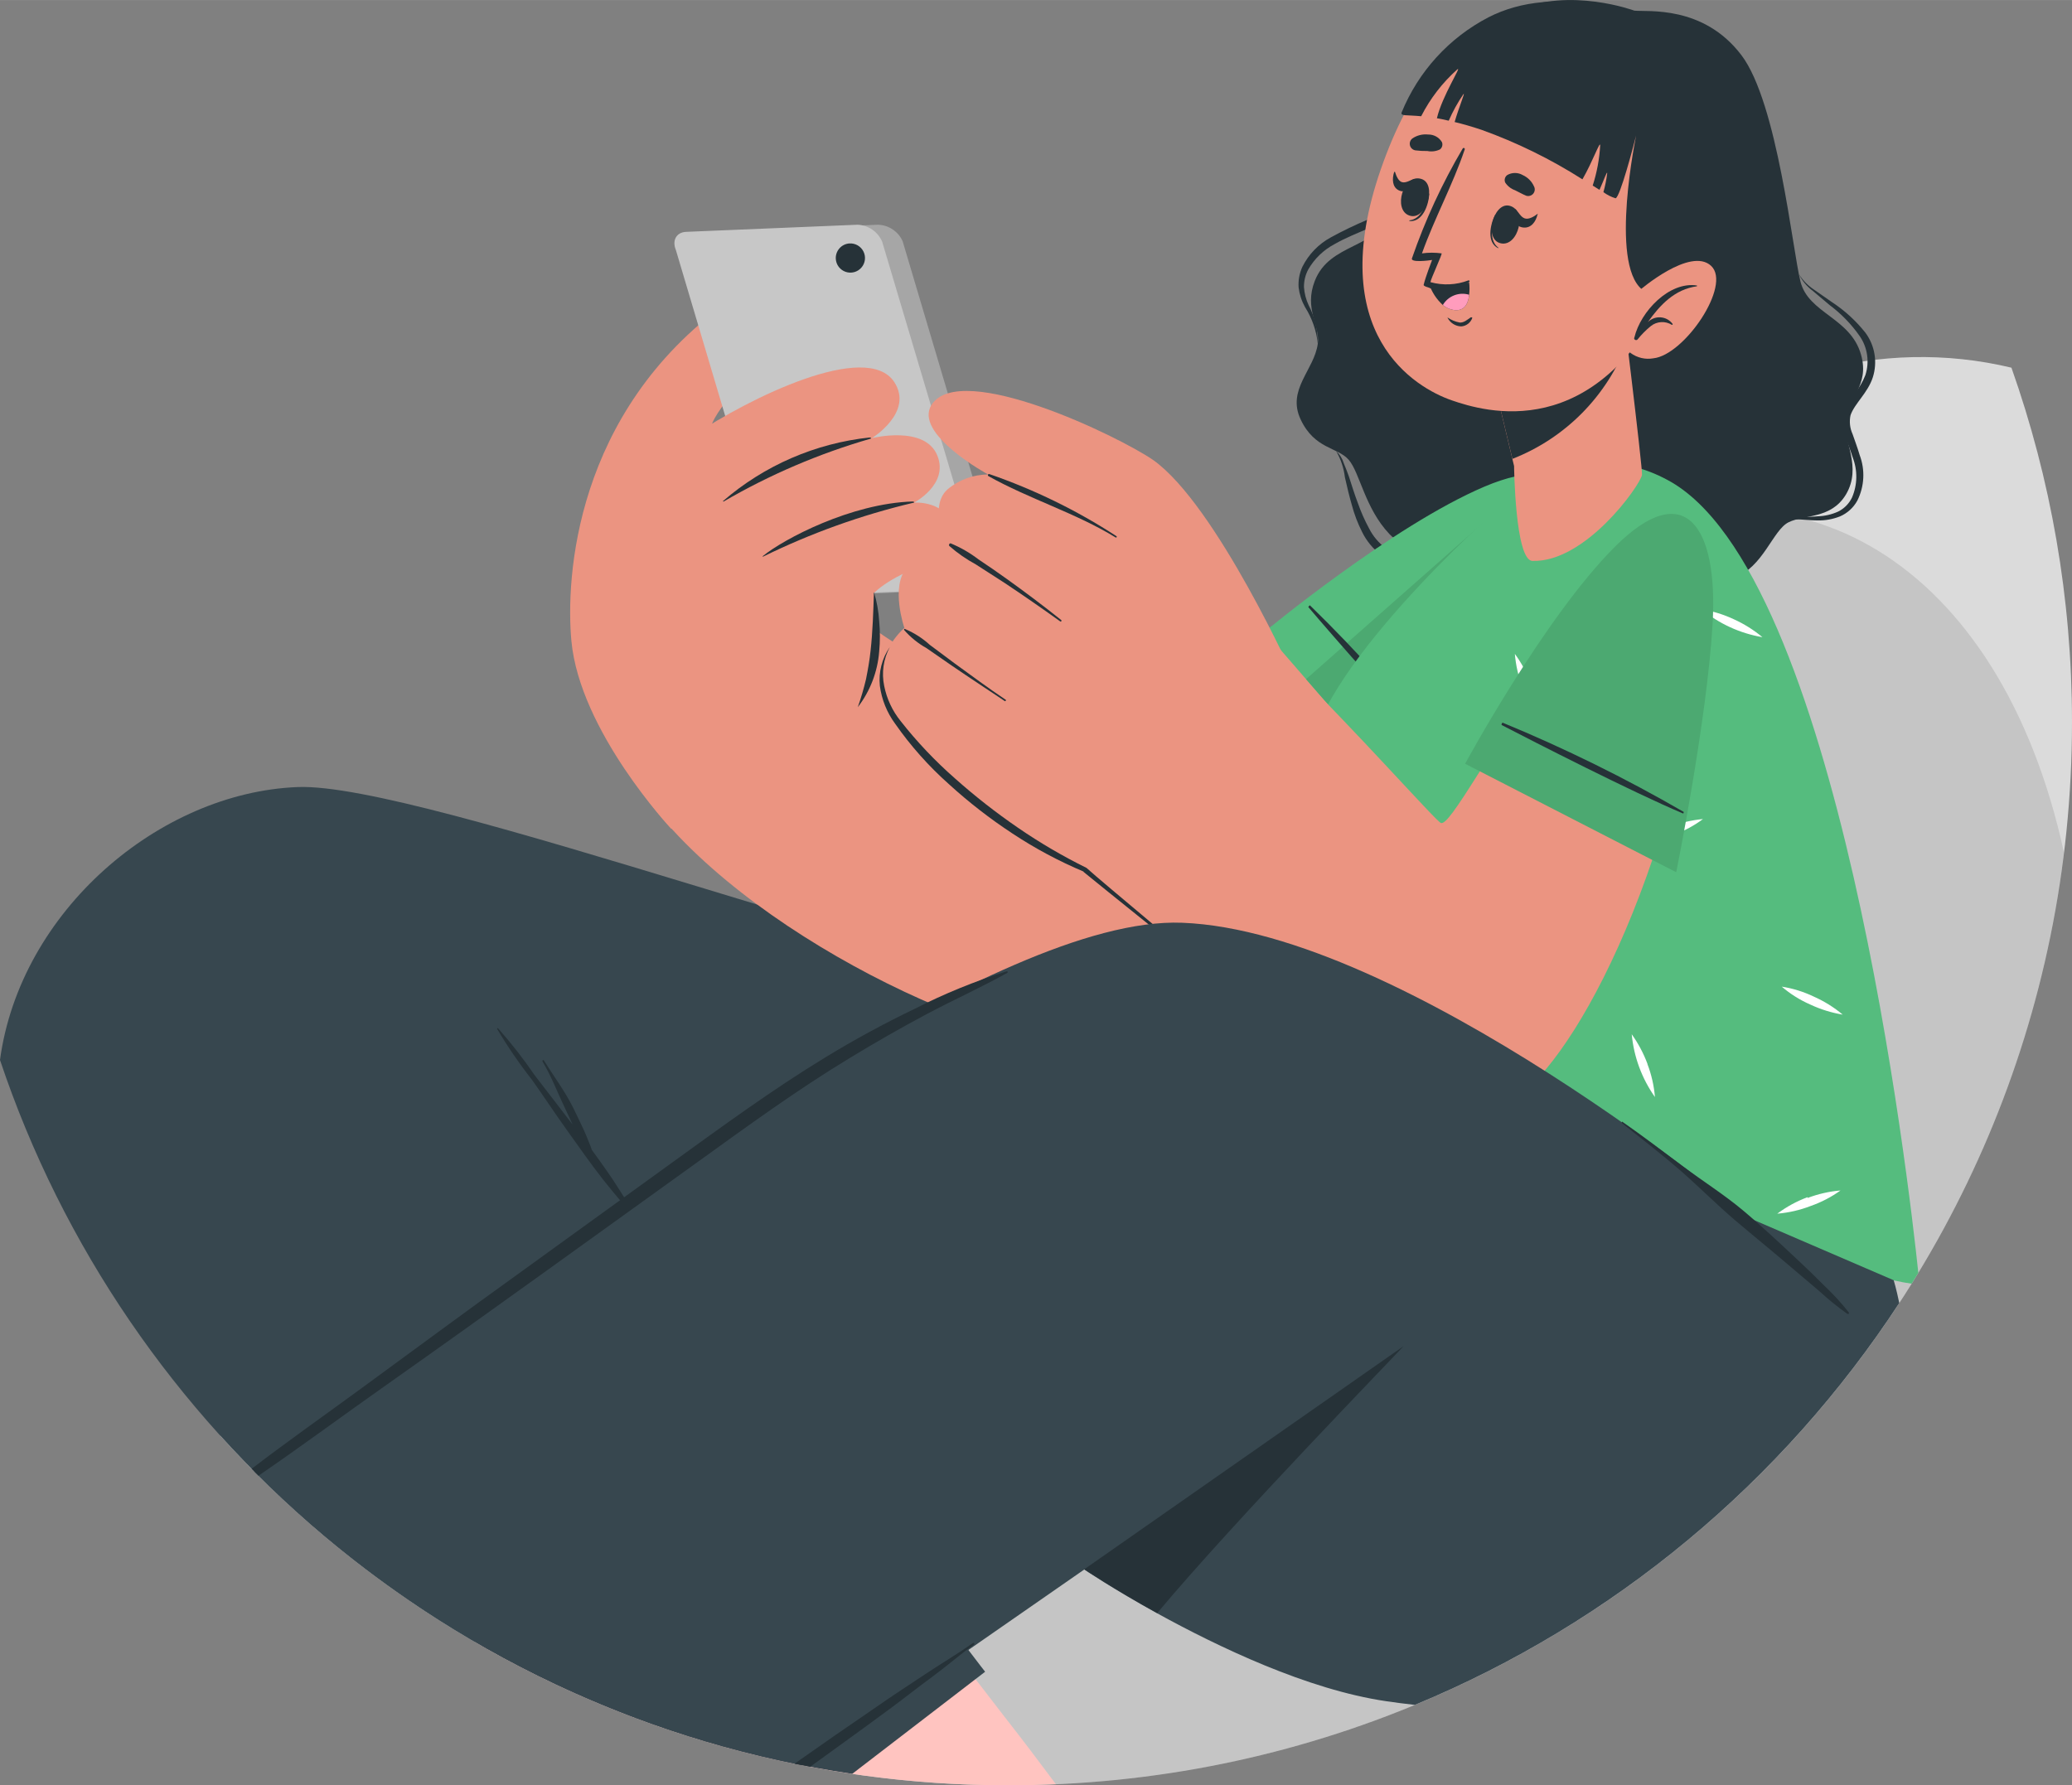 <?xml version="1.0" encoding="UTF-8"?>
<!DOCTYPE svg PUBLIC "-//W3C//DTD SVG 1.1//EN" "http://www.w3.org/Graphics/SVG/1.1/DTD/svg11.dtd">
<!-- Creator: CorelDRAW 2019 (64-Bit) -->
<svg xmlns="http://www.w3.org/2000/svg" xml:space="preserve" width="6.207in" height="5.349in" version="1.1" style="shape-rendering:geometricPrecision; text-rendering:geometricPrecision; image-rendering:optimizeQuality; fill-rule:evenodd; clip-rule:evenodd"
viewBox="0 0 6207.22 5348.95"
 xmlns:xlink="http://www.w3.org/1999/xlink"
 xmlns:xodm="http://www.corel.com/coreldraw/odm/2003">
 <rect x="0" y="0" width="6207.22" height="5348.95" fill="#808080" stroke="none"/>
 <defs>
  <style type="text/css">
   <![CDATA[
    .fil4 {fill:#263238;fill-rule:nonzero}
    .fil3 {fill:#37474F;fill-rule:nonzero}
    .fil9 {fill:#4CA971;fill-rule:nonzero}
    .fil8 {fill:#55BC7E;fill-rule:nonzero}
    .fil6 {fill:#A6A6A6;fill-rule:nonzero}
    .fil7 {fill:#C7C7C7;fill-rule:nonzero}
    .fil0 {fill:#DBDBDB;fill-rule:nonzero}
    .fil5 {fill:#EB9481;fill-rule:nonzero}
    .fil11 {fill:#FF9CBD;fill-rule:nonzero}
    .fil2 {fill:#FFC4C0;fill-rule:nonzero}
    .fil10 {fill:white;fill-rule:nonzero}
    .fil1 {fill:black;fill-rule:nonzero;fill-opacity:0.102}
   ]]>
  </style>
 </defs>
 <g id="Layer_x0020_1">
  <g id="_2126406877648">
   <path class="fil0" d="M659.8 4301.36c56.86,-76.89 120.43,-150.62 190.98,-220.44 505.81,-501.1 1148.27,-398.92 1759.66,-478.41l2 0c216.07,-22.9 426.24,-84.57 620.41,-182.09 629.77,-332.44 984.57,-1116.21 1514.44,-1775.39 66.82,-82.83 133.64,-163.02 207.48,-240.49 261.41,-279.94 680.13,-396.83 1071.04,-303 117.35,332.09 181.42,689.34 181.42,1061.61 0,1759.48 -1426.33,3185.81 -3185.81,3185.81 -936.57,0 -1778.7,-404.19 -2361.61,-1047.59z"/>
   <path class="fil1" d="M1855.72 5128.91c-516.83,-572.1 -90.2,-1367.29 754.72,-1525.7l2 0c216.07,-22.9 426.24,-84.57 620.41,-182.09 629.77,-332.44 984.57,-1116.21 1514.44,-1775.39 622.6,-323.55 1245.69,33.56 1435.94,909.11 -193.08,1574.67 -1534.97,2794.11 -3161.82,2794.11 -411.44,0 -804.66,-78.03 -1165.69,-220.04z"/>
   <path class="fil2" d="M3163.26 5345.65c-49.43,-66.33 -99.53,-132.67 -153.58,-201.63 -343.44,-447.71 -718.63,-914.77 -718.63,-914.77l-868.02 690.15c469.85,273.06 1015.81,429.55 1598.39,429.55 47.56,0 94.81,-1.24 141.85,-3.31z"/>
   <path class="fil3" d="M2553.08 5314.6l398.13 -305.9 -14.03 -18.03 -1063.08 -1391.85c0,0 1758,1025.65 2637.33,559.91 394.9,-208.75 687.9,-578.91 687.9,-578.91l-1147.95 -612.12c0,0 -317.72,102.6 -520.51,72.88 -699.93,-102.25 -2267.83,-697.6 -2639.33,-682.56 -414.62,16.46 -831.13,371.57 -891.54,817.7 375.22,1120.02 1355.74,1962.47 2553.08,2138.89z"/>
   <path class="fil4" d="M1492.57 3081.3c39.39,44.62 75.99,91.6 109.58,140.67 37.41,49.15 75.83,97.87 113.26,147.35 -6.69,-14.41 -13.03,-28.74 -20.05,-43.08 -23.72,-49.14 -42.77,-100.23 -70.5,-146.73 0,-2.65 2.67,-5.29 4.34,-2.65 28.73,46.43 62.14,90.91 86.87,139.98 11.36,23.04 22.39,46.07 33.41,69.81 5.68,13.02 11.36,26.1 16.37,39.47 2.74,6.19 5.09,12.53 7.02,19 16.7,22.76 33.41,45.81 49.45,69.19 35.75,51.78 66.81,106.57 103.56,158 2.01,2.65 -2.33,5.36 -4.34,2.65 -36.75,-48.45 -77.84,-93.55 -115.26,-141.31 -37.42,-47.75 -73.83,-100.23 -109.25,-149.65 -35.42,-49.42 -68.83,-100.24 -103.23,-148.68 -38.15,-48.59 -73.07,-99.54 -104.57,-152.65 -0.67,-0.7 1.67,-4.04 3.34,-1.39z"/>
   <path class="fil4" d="M4895.96 31.73c38.43,4.35 206.47,-17.7 321.07,133.64 108.25,142.98 152.68,582.65 176.73,678.21 24.06,95.57 150.01,107.89 181.42,218.84 27.06,95.22 -42.1,131.63 -48.11,202.07 -4.67,54.5 51.44,135.31 3.01,216.83 -44.1,73.85 -123.95,59.86 -171.73,83.25 -47.77,23.39 -75.84,135.59 -164.37,166.98 -88.54,31.46 -167.05,-48.72 -215.17,-47.4 -48.1,1.33 -100.22,147.01 -255.24,136.64 -155.02,-10.37 -200.46,-139.98 -264.6,-164.69 -64.15,-24.71 -222.84,22 -296.68,-56.17 -73.83,-78.17 -88.53,-184.04 -121.94,-222.47 -33.41,-38.42 -101.9,-31.39 -143.99,-120.97 -42.1,-89.51 41.09,-148.33 51.44,-226.85 7.35,-54.78 -41.76,-104.2 -9.02,-188.07 45.1,-115.61 185.76,-93.2 237.54,-211.81 40.43,-92.85 120.94,-495.8 362.16,-598.36 166.38,-70.83 357.48,0.33 357.48,0.33z"/>
   <path class="fil4" d="M5388.75 820.55c9.57,20.05 23.92,37.44 41.76,50.74l50.78 42.8c34.87,26.04 65.31,57.5 90.2,93.2 11.51,16.84 19,36.13 21.89,56.31 2.89,20.25 1.12,40.85 -5.19,60.28 -7.67,19.43 -18.26,37.52 -31.4,53.8 -15.13,17.82 -27.62,37.73 -37.08,59.1 -5.02,24.02 -2.08,49 8.35,71.14 7.35,21.44 15.7,41.49 22.05,62.16 15.26,38.91 14.55,82.27 -2,120.63 -8.85,18.31 -23.54,33.06 -41.76,42.11 -19.26,8.63 -40.04,13.37 -61.14,13.99 -21.38,2.02 -43.44,1.67 -66.82,2.36 -22.37,-1.32 -44.6,4.18 -63.81,15.67 19.98,-8.98 42.11,-12.11 63.81,-8.98 22.05,0 43.77,3.34 66.82,3.34 22.85,0.42 45.55,-3.69 66.82,-12.04 22.2,-9.54 40.56,-26.24 52.12,-47.47 10.5,-20.95 16.54,-43.92 17.75,-67.38 1.21,-23.46 -2.45,-46.92 -10.74,-68.91 -6.34,-21.72 -14.36,-42.74 -21.37,-63.13 -8.04,-17.68 -10.14,-37.52 -6.02,-56.45 12.36,-35.43 51.78,-66.82 66.81,-113.6 7.13,-22.48 8.81,-46.29 4.93,-69.54 -3.89,-23.25 -13.25,-45.18 -27.31,-64.11 -28.3,-35.64 -62.13,-66.55 -100.22,-91.54l-54.12 -37.72c-18.26,-12.19 -33.65,-28.12 -45.11,-46.78l0 0z"/>
   <path class="fil4" d="M4317.65 261.25c-36.97,69.89 -69.66,141.93 -97.89,215.85 -16.04,36.06 -30.74,72.46 -49.11,106.57 -8.59,16.71 -18.89,32.51 -30.73,47.06 -2.58,3.34 -5.61,6.26 -9.02,8.7 -3.15,2.78 -6.63,5.15 -10.36,7.03 -8.35,4.66 -17.04,8.7 -26.06,12.67 -36.6,15.45 -72.41,32.72 -107.24,51.79 -36.91,19.91 -66.77,50.74 -85.52,88.18 -8.95,19.5 -12.86,40.86 -11.36,62.17 2.57,20.54 9.04,40.37 19.04,58.46 21.12,33.2 34.27,70.79 38.42,109.91 0.68,-40.09 -8.74,-79.7 -27.4,-115.27 -7.96,-16.98 -12.72,-35.36 -14.02,-54.09 -0.29,-18.37 4.07,-36.54 12.69,-52.83 18.68,-32.5 46.27,-59.09 79.52,-76.49 33.41,-19 69.82,-33.41 106.57,-49.07 9.02,-4.39 18.04,-8.7 27.07,-13.72 9.87,-5.57 18.61,-12.94 25.72,-21.72 13.08,-16.08 24.29,-33.55 33.41,-52.13 17.73,-35.64 33.35,-72.39 46.78,-109.91l38.75 -111.91c11.44,-37.84 25.04,-74.99 40.76,-111.25l0 0z"/>
   <path class="fil4" d="M4002.61 1351.09c14.07,24.15 23.04,51.02 26.39,78.8 6.35,27.78 12.7,55.48 20.72,82.9 7.37,27.91 17.67,55.06 30.74,80.81 13.33,27.35 33.04,51.09 57.47,69.19 53.5,27.57 115.43,33.9 173.39,17.69 28.07,-5.71 55.13,-12.67 82.85,-17.69 27.22,-6.68 55.65,-6.68 82.86,0 -26.66,-11.28 -55.85,-15.17 -84.53,-11.34 -28.72,2.64 -56.46,7.65 -84.19,10.65 -52.81,11.42 -107.92,4.59 -156.36,-19.35 -21.27,-15.59 -38.56,-35.99 -50.44,-59.51 -13.15,-24.22 -24.32,-49.42 -33.41,-75.45 -10.02,-26.1 -18.37,-53.18 -27.06,-80.19 -5.01,-13.37 -9.69,-26.73 -15.37,-39.75 -4.28,-14.13 -12.24,-26.8 -23.04,-36.75z"/>
   <path class="fil5" d="M4592.61 1796.7c-250.57,612.75 -1030.35,1319.68 -1290.94,1339.1 -304.35,22.34 -1084.12,-339.13 -1380.8,-766.44 -70.49,-100.23 580.65,-567.92 688.23,-491.08 220.83,156.34 638.45,370.8 674.53,374.14 71.49,6.69 555.26,-359.8 940.81,-620.75 478.42,-323.74 468.39,-79.5 368.17,165.03z"/>
   <path class="fil5" d="M2010.74 2482.96c0,0 -273.95,-292 -299.01,-563.26 -17.37,-187.45 9.69,-683.88 465.73,-1012.98 108.24,-78.17 317.72,-112.9 187.42,78.87 -92.54,136.29 -192.43,194.41 -231.85,283.65 0,0 271.61,-12.39 345.45,100.23 64.79,97.38 122.51,199.36 172.72,305.02 -17.3,13.5 -35.36,25.96 -54.12,37.38 0,0 59.14,110.26 14.03,295.69l-600.36 475.41z"/>
   <path class="fil6" d="M2703.98 722.26l293 986.61c3.33,5.43 5.15,11.62 5.28,17.96 0.13,6.34 -1.43,12.6 -4.53,18.17 -3.09,5.57 -7.61,10.16 -13.09,13.43 -5.47,3.2 -11.71,4.87 -18.07,4.87l-514.16 21.44c-15.72,-0.48 -30.99,-5.36 -44.02,-14.2 -13.02,-8.84 -23.25,-21.16 -29.48,-35.64l-291.99 -986.53c-11.7,-29.09 2,-53.11 30.73,-54.43l512.83 -20.74c15.62,0.49 30.79,5.36 43.78,14.06 12.99,8.63 23.29,20.81 29.72,35.01l0 0z"/>
   <path class="fil7" d="M2642.85 724.28l293 984.58c3.32,5.43 5.15,11.62 5.28,17.96 0.13,6.34 -1.43,12.6 -4.53,18.17 -3.09,5.57 -7.61,10.16 -13.09,13.43 -5.48,3.2 -11.72,4.87 -18.06,4.87l-514.18 21.72c-15.72,-0.55 -30.97,-5.56 -43.97,-14.41 -13,-8.91 -23.24,-21.23 -29.52,-35.71l-293 -985.91c-12.03,-29.03 1.67,-53.11 30.41,-54.43l514.17 -21.37c15.83,0.63 31.17,5.85 44.17,14.9 13.02,9.05 23.19,21.58 29.33,36.2z"/>
   <path class="fil4" d="M2503.86 775.72c0.55,8.7 3.65,16.98 8.91,23.87 5.26,6.82 12.46,12.04 20.66,14.83 8.2,2.78 17.04,3.06 25.41,0.83 8.37,-2.23 15.89,-6.89 21.6,-13.44 5.72,-6.47 9.37,-14.54 10.5,-23.11 1.13,-8.63 -0.31,-17.33 -4.15,-25.13 -3.83,-7.72 -9.89,-14.2 -17.39,-18.52 -7.5,-4.31 -16.13,-6.33 -24.77,-5.78 -11.56,0.76 -22.34,6.12 -29.97,14.82 -7.64,8.7 -11.52,20.05 -10.79,31.6l0 0z"/>
   <path class="fil5" d="M1743.13 1654.08c57.8,-80.19 183.09,-247.87 334.09,-349.15 167.04,-112.9 518.84,-284.97 601.37,-161 60.13,91.19 -66.82,168.73 -66.82,168.73 0,0 160.37,-40.44 196.79,53.46 33.4,85.48 -70.17,139.63 -70.17,139.63 0,0 100.22,-7.72 117.6,80.82 19.05,106.57 -196.78,105.59 -270.61,230.54 -19.7,27.77 -842.25,-163.02 -842.25,-163.02z"/>
   <path class="fil4" d="M2166.1 1501.09c123.54,-106.71 276.69,-173.11 438.99,-190.44 4.02,0 6.35,2.65 2.67,3.69 -153.94,44.48 -301.83,107.75 -440.33,188.43 0,0 -2,-1.04 -1.34,-1.67z"/>
   <path class="fil4" d="M2285.04 1666.13c63.15,-51.44 264.6,-158.07 449.02,-163.72 4.34,0 6.35,3 2.67,3.69 -155.9,36.89 -307.18,91.12 -451.03,161.7 0,0 -1.67,-1.04 -0.67,-1.67z"/>
   <path class="fil4" d="M2618.13 1773.67c-2.01,59.79 -3.68,117.98 -10.02,175.41 -3.01,28.75 -8.02,57.15 -13.69,85.54 -6.75,28.47 -15,56.59 -24.72,84.16 37.14,-48.24 59.43,-106.29 64.14,-167.06 2.84,-30 2.84,-60.15 0,-90.14 -1.77,-29.86 -7.04,-59.31 -15.7,-87.91z"/>
   <path class="fil8" d="M4254.84 2429.5l-465.72 -537.22c0,0 382.54,-317.41 657.83,-434.35 275.3,-116.87 310.7,59.17 186.42,323.11 -124.28,263.95 -378.53,648.46 -378.53,648.46z"/>
   <path class="fil9" d="M3912.73 2034.62l342.11 394.88c0,0 254.25,-386.53 378.53,-649.5 93.56,-198.45 96.89,-347.76 -24.72,-359.45l-695.92 614.07z"/>
   <path class="fil4" d="M3924.43 1813.76c144.44,140.74 279.17,291.09 403.25,450.01 0,0 -2.67,4.03 -3.34,3.34 -117.26,-116.25 -334.09,-364.81 -404.92,-448.34 0.33,-1.67 5.01,-6.33 5.01,-5.01z"/>
   <path class="fil8" d="M5726.68 3846.06c-230.24,-31.48 -1962.95,-533.53 -1962.95,-533.53l227.51 -666.56c0,0 -111.92,-214.45 -60.14,-420.63 69.5,-275.3 578.98,-727.94 619.07,-754.33 161.04,-106.57 311.71,-104.9 444.68,-33.41 513.28,272.21 723.68,2106.29 751.99,2376.07 -6.6,10.88 -13.44,21.59 -20.17,32.39z"/>
   <path class="fil10" d="M4829.48 1454.31c9.26,-21.72 20.44,-42.46 33.4,-62.16l13.37 2.37c-6.09,24.22 -14.48,47.82 -25.05,70.44 -13.63,31.05 -31.63,59.93 -53.46,85.9 5.7,-33.62 16.41,-66.13 31.74,-96.54zm-470.74 1204.68c13.95,-30.77 32.05,-59.58 53.78,-85.48 -5.37,33.41 -15.38,65.92 -29.73,96.55 -13.74,31.04 -31.85,59.93 -53.79,85.82 5.33,-33.48 15.35,-66.13 29.74,-96.89l0 0zm835.23 -803.82c30.91,13.99 59.78,32.09 85.86,53.81 -67.07,-11.42 -129.96,-40.23 -182.41,-83.53 33.41,5.36 65.9,15.38 96.55,29.72l0 0zm240.21 1130.9c31.1,13.85 60.12,31.94 86.2,53.8 -33.52,-5.57 -66.12,-15.66 -96.89,-30.07 -31.1,-13.57 -60.03,-31.74 -85.85,-53.81 33.48,5.29 66,15.38 96.55,30.07l0 0zm-1278.57 192.81c31.05,13.71 59.96,31.81 85.87,53.81 -33.49,-5.22 -66.03,-15.38 -96.56,-30.07 -31.03,-13.64 -59.94,-31.67 -85.86,-53.46 33.47,5.08 66,15.11 96.55,29.72l0 0zm429.65 -1131.94c12.48,32.09 20.02,65.92 22.38,100.23 -19.67,-27.56 -35.51,-57.7 -47.11,-89.51 -12.04,-31.67 -19.57,-64.81 -22.38,-98.56 19.58,26.66 35.44,55.89 47.11,86.87l0 0.97zm350.13 1141.27c12.11,31.67 19.64,64.8 22.39,98.56 -39.22,-55.54 -63.19,-120.42 -69.5,-188.07 19.52,27.29 35.35,57.07 47.11,88.54l0 0.98zm479.75 400.93c31.65,-12.04 64.83,-19.56 98.56,-22.41 -27.36,19.7 -57.41,35.29 -89.2,46.43 -32.14,12.46 -65.89,20.19 -100.22,23.11 27.81,-20.74 58.4,-37.38 90.87,-49.49l0 2.37zm-411.94 -1112.17c31.67,-12.11 64.83,-19.84 98.56,-23.11 -27.11,20.33 -57.2,36.34 -89.2,47.47 -32.21,12.18 -65.93,19.77 -100.22,22.69 27.71,-20.81 58.32,-37.45 90.87,-49.42l0 2.37z"/>
   <path class="fil4" d="M4704.87 2770.3c-64.41,-25.96 -130.22,-48.24 -197.12,-66.82 -33.4,-9.05 -66.81,-16.08 -100.23,-22.06l-49.11 -8c-18.04,-2.72 -36.42,-2.72 -54.13,-5.71 -2,0 -2.67,2.72 0,3 17.04,3.06 33.41,9.39 50.12,13.36l50.11 12.74 100.23 25.69c66.82,16.43 133.63,33.41 200.46,52.13 1.67,3.34 3.01,-2.99 -0.33,-4.31z"/>
   <path class="fil5" d="M4919.02 1423.2c-7.35,33.41 -169.72,262.28 -328.41,257.27 -51.79,-2.02 -54.79,-284.28 -54.79,-284.28l-5.01 -20.75 -69.49 -291.3 389.21 -254.97c0,0 71.5,578.99 68.5,594.03z"/>
   <path class="fil4" d="M4461.31 1084.14l69.49 290.61c78.5,-30.7 149.67,-77.55 208.9,-137.48 59.22,-60 105.18,-131.76 134.88,-210.63 -12.03,-100.23 -22.05,-184.11 -23.39,-196.08 -0.07,-0.56 -0.07,-1.12 0,-1.67l-49.44 29.72 -340.44 225.52z"/>
   <path class="fil5" d="M4136.9 506.13c-172.72,496.43 104.92,656.18 212.16,693.21 96.89,33.41 432.31,136.36 655.48,-339.4 223.17,-475.76 47.11,-713.29 -171.05,-801.83 -218.17,-88.53 -523.53,-49.44 -696.59,448.02z"/>
   <path class="fil4" d="M4240.15 450.38c11.96,1.46 24.02,2.16 36.07,1.94 12.65,2.58 25.78,0.91 37.43,-4.66 3.3,-2.51 5.68,-5.98 6.76,-10.02 1.09,-3.97 0.82,-8.22 -0.75,-12.04 -4.3,-7.1 -10.39,-12.94 -17.66,-16.91 -7.28,-3.97 -15.48,-5.98 -23.77,-5.78 -16.74,-1.81 -33.58,2.44 -47.44,12.04 -3.02,2.44 -5.28,5.64 -6.49,9.33 -1.21,3.69 -1.33,7.66 -0.34,11.42 0.98,3.76 3.05,7.1 5.92,9.74 2.87,2.58 6.44,4.31 10.26,4.94l0 0z"/>
   <path class="fil4" d="M4572.23 586.32c-11.7,-4.66 -21.38,-10.72 -33.41,-16.35 -12.2,-4.31 -22.65,-12.53 -29.73,-23.39 -1.57,-3.83 -1.84,-8.08 -0.75,-12.05 1.09,-4.03 3.47,-7.52 6.76,-10.02 7.09,-4.18 15.17,-6.33 23.39,-6.33 8.22,0 16.3,2.16 23.39,6.33 14.83,6.68 26.72,18.58 33.41,33.41 1.91,3.41 2.74,7.38 2.4,11.28 -0.35,3.9 -1.86,7.65 -4.34,10.72 -2.48,3.06 -5.81,5.29 -9.58,6.4 -3.77,1.19 -7.78,1.19 -11.54,0l0 0z"/>
   <path class="fil4" d="M4479.69 642.78c0,0 2,2.36 0,3.69 -11.36,33.41 -18.38,74.83 9.02,95.57 0,0 0,2.3 0,1.67 -35.42,-16.43 -25.39,-70.52 -9.02,-100.93z"/>
   <path class="fil4" d="M4520.78 616.04c56.46,12.04 28.06,123.97 -24.39,112.9 -52.45,-11 -22.72,-122.57 24.39,-112.9z"/>
   <path class="fil4" d="M4541.16 627.39c8.35,9.05 15.04,22.76 26.4,26.73 11.36,4.04 26.73,-4.31 38.42,-13.36 0,0 2,0 0,2.02 -5.01,21.37 -19.04,41.41 -42.77,38.77 -23.72,-2.65 -33.41,-25.41 -33.41,-48.45 3.34,-4.03 8.35,-9.05 11.36,-5.7z"/>
   <path class="fil4" d="M4281.57 579.98c0,0 -3.01,0 -3.34,2.3 -7.35,35.08 -21.71,74.2 -56.13,77.89l0 2.02c39.43,3.97 58.13,-47.82 59.47,-82.21z"/>
   <path class="fil4" d="M4258.52 536.2c-54.79,-18.02 -86.86,92.86 -36.08,109.57 50.78,16.7 83.19,-94.53 36.08,-109.57z"/>
   <path class="fil4" d="M4234.47 536.9c-10.69,3.34 -22.39,11.35 -33.41,8.98 -11.02,-2.3 -17.71,-17.33 -22.05,-31.05 0,0 0,0 -2.34,0 -6.69,21.02 -6.02,45.45 13.37,55.13 19.37,9.67 36.42,-5.01 47.44,-24.71 2.34,-3.07 1,-9.74 -3,-8.35z"/>
   <path class="fil4" d="M4405.85 950.85c-10.03,6.61 -20.38,16.63 -33.41,15.31 -13.09,-2.5 -25.5,-7.72 -36.42,-15.31 0,0 -2.34,0 0,0 3.75,7.87 9.6,14.54 16.91,19.35 7.31,4.73 15.79,7.45 24.52,7.65 7.53,-0.56 14.72,-3.27 20.67,-7.93 5.94,-4.67 10.39,-10.93 12.74,-18.1 -1,-0.7 -3.68,-2.02 -5.01,-0.97z"/>
   <path class="fil4" d="M4290.26 778.78c0,0 -19.71,50.39 -25.39,74.82 0,2.3 5.01,5.01 13.37,7.31 20.16,8.84 42.35,11.97 64.15,8.98 21.81,-2.93 42.38,-11.83 59.47,-25.69 0.37,-0.41 0.6,-0.97 0.65,-1.53 0.05,-0.55 -0.09,-1.11 -0.39,-1.6 -0.3,-0.48 -0.74,-0.83 -1.26,-1.04 -0.53,-0.21 -1.11,-0.28 -1.67,-0.14 -36.43,13.92 -76.35,15.8 -113.93,5.35 0,-7.37 36.42,-85.19 33.42,-86.24 -19.51,-2.65 -39.3,-2.65 -58.81,0 37.75,-105.87 92.22,-205.13 127.96,-311 0.41,-0.84 0.47,-1.74 0.19,-2.58 -0.28,-0.83 -0.89,-1.53 -1.69,-1.95 -0.8,-0.42 -1.72,-0.48 -2.56,-0.21 -0.85,0.35 -1.54,0.91 -1.95,1.74 -61.48,104.34 -112.41,214.6 -152,329.03 -4.68,13.09 49.44,6.68 60.46,4.73z"/>
   <path class="fil4" d="M4281.57 851.59c8.07,23.87 22.1,45.24 40.76,62.15 10.5,8.78 23.44,14.13 37.09,15.39 30.06,1.94 39.41,-22.76 41.75,-46.15 1.48,-12.32 1.48,-24.78 0,-37.1 -38.22,14.69 -80.16,16.7 -119.6,5.71z"/>
   <path class="fil11" d="M4322.33 913.74c10.5,8.78 23.44,14.13 37.09,15.39 30.06,1.94 39.41,-22.76 41.75,-46.15 -14.68,-4.46 -30.44,-3.83 -44.73,1.74 -14.3,5.57 -26.31,15.8 -34.11,29.02l0 0z"/>
   <path class="fil4" d="M4939.4 878.32c-120.94,-39.75 -47.44,-424.94 -38.09,-472.07 -7.35,29.37 -48.11,185.08 -61.47,187.73 -13.09,-4.04 -25.4,-10.23 -36.42,-18.37l0 0c5.25,-18.44 9.06,-37.38 11.36,-56.45 0,-8.98 -8.69,17.4 -23.05,49.49l-20.38 -12.74c12.63,-39.05 20.16,-79.56 22.39,-120.56 0,-15.73 -22.39,48.73 -53.13,101.84 -95.15,-60.63 -196.79,-110.54 -303.02,-148.61 -30.07,-10.02 -56.13,-17.4 -79.85,-23.08 13.02,-45.44 33.4,-92.54 26.06,-83.19 -17,24.98 -31.65,51.49 -43.76,79.18 -12.7,-3.01 -24.72,-5.35 -35.42,-7.35 15.7,-66.82 76.17,-159.03 61.14,-146.33 -44.5,39.63 -81.21,87.22 -108.25,140.32 -46.1,-4.34 -60.8,0 -58.8,-10.69 50.08,-123.1 142.33,-224.36 260.26,-285.65 194.1,-100.23 508.49,-47.11 615.73,223.85 0,0 114.59,133.62 93.88,288.01 -20.71,154.32 -159.7,337.38 -229.19,314.69z"/>
   <path class="fil5" d="M4912.34 869.27c0,0 151.68,-130.93 213.82,-72.81 62.14,58.12 -80.18,267.29 -173.06,276.96 -11.78,2.08 -23.87,1.81 -35.54,-0.91 -11.67,-2.71 -22.66,-7.72 -32.33,-14.75 -9.68,-7.1 -17.82,-16.01 -23.96,-26.31 -6.13,-10.23 -10.13,-21.65 -11.74,-33.55l62.81 -128.63z"/>
   <path class="fil4" d="M5083.73 855.28l0 2.3c-66.82,9.05 -110.93,56.17 -147.34,107.61 4.98,-5.08 11.01,-8.98 17.66,-11.48 6.64,-2.5 13.74,-3.55 20.83,-2.99 7.08,0.49 13.96,2.51 20.19,5.92 6.22,3.48 11.62,8.22 15.83,13.92 0,0 0,3.34 -2.33,2.65 -9.61,-5.98 -20.85,-8.84 -32.15,-8.21 -11.31,0.7 -22.13,4.8 -30.99,11.9 -14.65,11.9 -27.96,25.34 -39.76,40.09 -4.01,4.67 -13.03,0 -9.35,-6.33 18.37,-77.2 104.23,-168.38 187.43,-155.36z"/>
   <path class="fil5" d="M5102.43 1959.8c-131.29,803.82 -458.7,1326 -612.06,1351.06 -412.27,66.82 -1109.52,-606.06 -1317.32,-764.42 -84.2,-63.83 601.37,-637.81 682.55,-559.29 191.43,185.09 448.35,475.76 461.38,478.76 26.73,6.33 124.28,-176.39 453.7,-693.21 266.27,-418.27 385.54,-141.65 331.75,187.1z"/>
   <path class="fil5" d="M2791.19 1212.08c-57.13,86.87 169.04,209.44 169.04,209.44 -44.8,0.14 -88.12,16.15 -122.28,45.11 -58.13,53.46 0,167.06 0,167.06 -46.17,9.74 -88.39,32.99 -121.28,66.82 -50.11,57.15 -7.35,180.77 -7.35,180.77 -36.91,33.2 -61.21,78.17 -68.82,127.24 -26.73,219.54 453.03,534.58 608.72,594.37l629.1 -567.92c0,0 -233.87,-521.56 -423.3,-656.53 -104.91,-72.46 -576.65,-299.03 -663.84,-166.36z"/>
   <path class="fil4" d="M2963.57 1420.2c133.98,46.15 261.77,108.52 380.54,185.78 0.31,0.14 0.57,0.28 0.8,0.56 0.23,0.2 0.4,0.56 0.5,0.84 0.11,0.35 0.14,0.63 0.11,0.97 -0.04,0.35 -0.14,0.63 -0.31,0.97 -0.17,0.28 -0.39,0.49 -0.66,0.7 -0.27,0.21 -0.57,0.35 -0.91,0.42 -0.32,0.06 -0.66,0 -0.98,-0.07 -0.32,-0.07 -0.63,-0.2 -0.89,-0.41 -118.6,-72.81 -259.59,-115.55 -380.87,-183.69 -0.65,-0.49 -1.12,-1.11 -1.34,-1.88 -0.22,-0.77 -0.16,-1.54 0.16,-2.3 0.32,-0.7 0.88,-1.25 1.59,-1.6 0.7,-0.35 1.51,-0.48 2.27,-0.28z"/>
   <path class="fil4" d="M2847.64 1627.7c29.81,12.32 57.89,28.46 83.53,48.09 28.39,18.72 56.46,38.43 84.19,58.12 55.46,39.75 110.25,80.88 163.71,123.63 2.34,2.02 0,5.98 -2.67,4.31 -55.46,-39.74 -111.26,-78.52 -167.05,-115.55l-86.19 -55.47c-28.38,-15.39 -54.93,-33.83 -79.19,-55.13 -0.54,-0.7 -0.89,-1.6 -0.98,-2.5 -0.09,-0.91 0.06,-1.81 0.43,-2.58 0.37,-0.83 0.96,-1.53 1.71,-2.09 0.74,-0.48 1.61,-0.76 2.51,-0.83l0 0z"/>
   <path class="fil4" d="M2712.34 1884.97c26.87,11.42 51.62,27.36 73.17,47.06l74.83 55.83c50.45,36.75 100.23,73.5 152.35,108.58 2.34,0 0,5.64 -2.67,3.97 -52.46,-35.36 -105.57,-69.81 -157.69,-105.53l-76.84 -53.18c-25.19,-14.06 -47.78,-32.36 -66.82,-54.08 -0.35,-0.49 -0.49,-1.12 -0.4,-1.68 0.09,-0.62 0.41,-1.18 0.9,-1.53 0.48,-0.35 1.1,-0.49 1.69,-0.42 0.6,0.14 1.13,0.48 1.48,0.97z"/>
   <path class="fil4" d="M2665.56 1938.7c-23.41,33.9 -33.95,74.97 -29.73,115.96 5.44,41.07 21.18,80.19 45.78,113.6 46.42,66.4 100.47,127.17 161.03,181.04 59.67,54.43 123.56,104.06 191.1,148.33 67.37,44.48 138.74,82.63 213.15,113.95l-1.67 0c47.11,38.77 359.15,289.63 407.6,327.43 -44.1,-42.46 -352.8,-297.36 -397.91,-338.78 -71.39,-35.22 -140.17,-75.52 -205.8,-120.63 -65.62,-45.04 -128.33,-94.11 -187.76,-147.01 -59.66,-52.28 -114.36,-109.98 -163.37,-172.41 -24.61,-30.49 -41.46,-66.48 -49.11,-104.9 -8.3,-39.61 -2.38,-80.89 16.7,-116.59l0 0z"/>
   <path class="fil9" d="M5021.58 2613.26l-632.44 -325.06c0,0 236.2,-436.99 447.69,-649.15 211.48,-212.16 310.7,-61.11 293.67,230.19 -17.04,291.3 -108.92,744.02 -108.92,744.02z"/>
   <path class="fil4" d="M4501.74 2165.2c186.51,76.92 367.66,166.22 542.23,267.29 0,0 0,5.01 -2,4.67 -152.01,-64.11 -445.34,-214.11 -543.24,-264.92 -1.67,-1.33 1.34,-7.66 3.01,-7.04z"/>
   <path class="fil3" d="M2403.33 5288.82l537.19 -372.7 307.7 -213.76c0,0 87.2,58.75 218.5,131.28 182.08,100.23 449.35,228.52 685.56,263.25 27.51,4.06 56.33,7.79 86.2,11.1 596.7,-246.88 1101.95,-669.81 1451.24,-1204 -8.83,-43.16 -16.64,-68.3 -16.64,-68.3l-434.32 -187.1c0,0 -1029.67,-857.9 -1696.86,-884 -283.3,-11 -695.91,203.81 -1078.11,428.01 -171.19,100.39 -923.83,644.89 -1702.65,1215.48 439,441.92 1006.7,755.78 1642.21,880.74z"/>
   <path class="fil4" d="M3248.22 4701.67c0,0 87.2,58.82 218.5,131.28 231.86,-277.59 722.97,-782.1 738.01,-799.78l-956.51 668.5z"/>
   <path class="fil4" d="M4859.88 3360.63c61.48,42.74 120.94,88.19 181.75,133.65 60.8,45.45 121.61,83.53 178.07,130.58 56.46,47.12 112.59,100.23 167.05,151.04 26.39,24.71 52.46,49.77 77.84,75.52 26.59,24.92 51.28,51.85 73.84,80.46 2,2.72 0,6.06 -4.35,4.39 -28.9,-20.53 -56.46,-42.81 -82.52,-66.82l-86.2 -73.15c-55.12,-47.13 -111.58,-92.93 -167.04,-139.98 -55.46,-47.12 -105.91,-98.22 -160.03,-145.69 -54.13,-47.48 -119.61,-98.22 -180.08,-146.32 0,-2.36 1.67,-4.38 1.67,-3.69z"/>
   <path class="fil4" d="M2380 5284.35c81.63,-57.52 163.52,-114.5 246.15,-170.74 47.78,-33.41 95.88,-64.46 144,-96.55 48.11,-32.09 97.89,-61.46 145,-94.53 2.68,-1.67 5.35,2.65 2.68,4.67 -43.44,31.04 -84.2,66.82 -126.62,97.87 -42.43,31.04 -80.86,61.81 -121.61,91.88 -79.85,59.17 -160.36,116.94 -240.54,175.06l-1.91 1.37c-15.73,-2.96 -31.48,-5.83 -47.13,-9.03z"/>
   <path class="fil4" d="M753.79 4400.57c107.42,-82.05 218.13,-160.08 327.18,-239.82 154.02,-112.55 310.38,-228.52 467.73,-341.42l464.72 -336.13c150.35,-108.59 300.69,-218.77 458.7,-315.04 86.61,-52.83 175.82,-101.35 267.28,-145.34 88.8,-45.45 181.35,-83.25 276.63,-112.9 2.67,0 4.34,3.34 1.67,4.67 -78.17,43.78 -160.37,80.53 -239.54,122.65 -79.18,42.11 -155.02,85.47 -230.86,131.62 -157.7,95.22 -306.37,203.81 -455.7,311.35 -310.37,223.16 -620.08,447.36 -932.79,668.22 -128.37,90.14 -254.59,184.07 -384.45,272.93 -6.91,-6.87 -13.72,-13.85 -20.57,-20.79z"/>
  </g>
 </g>
</svg>
